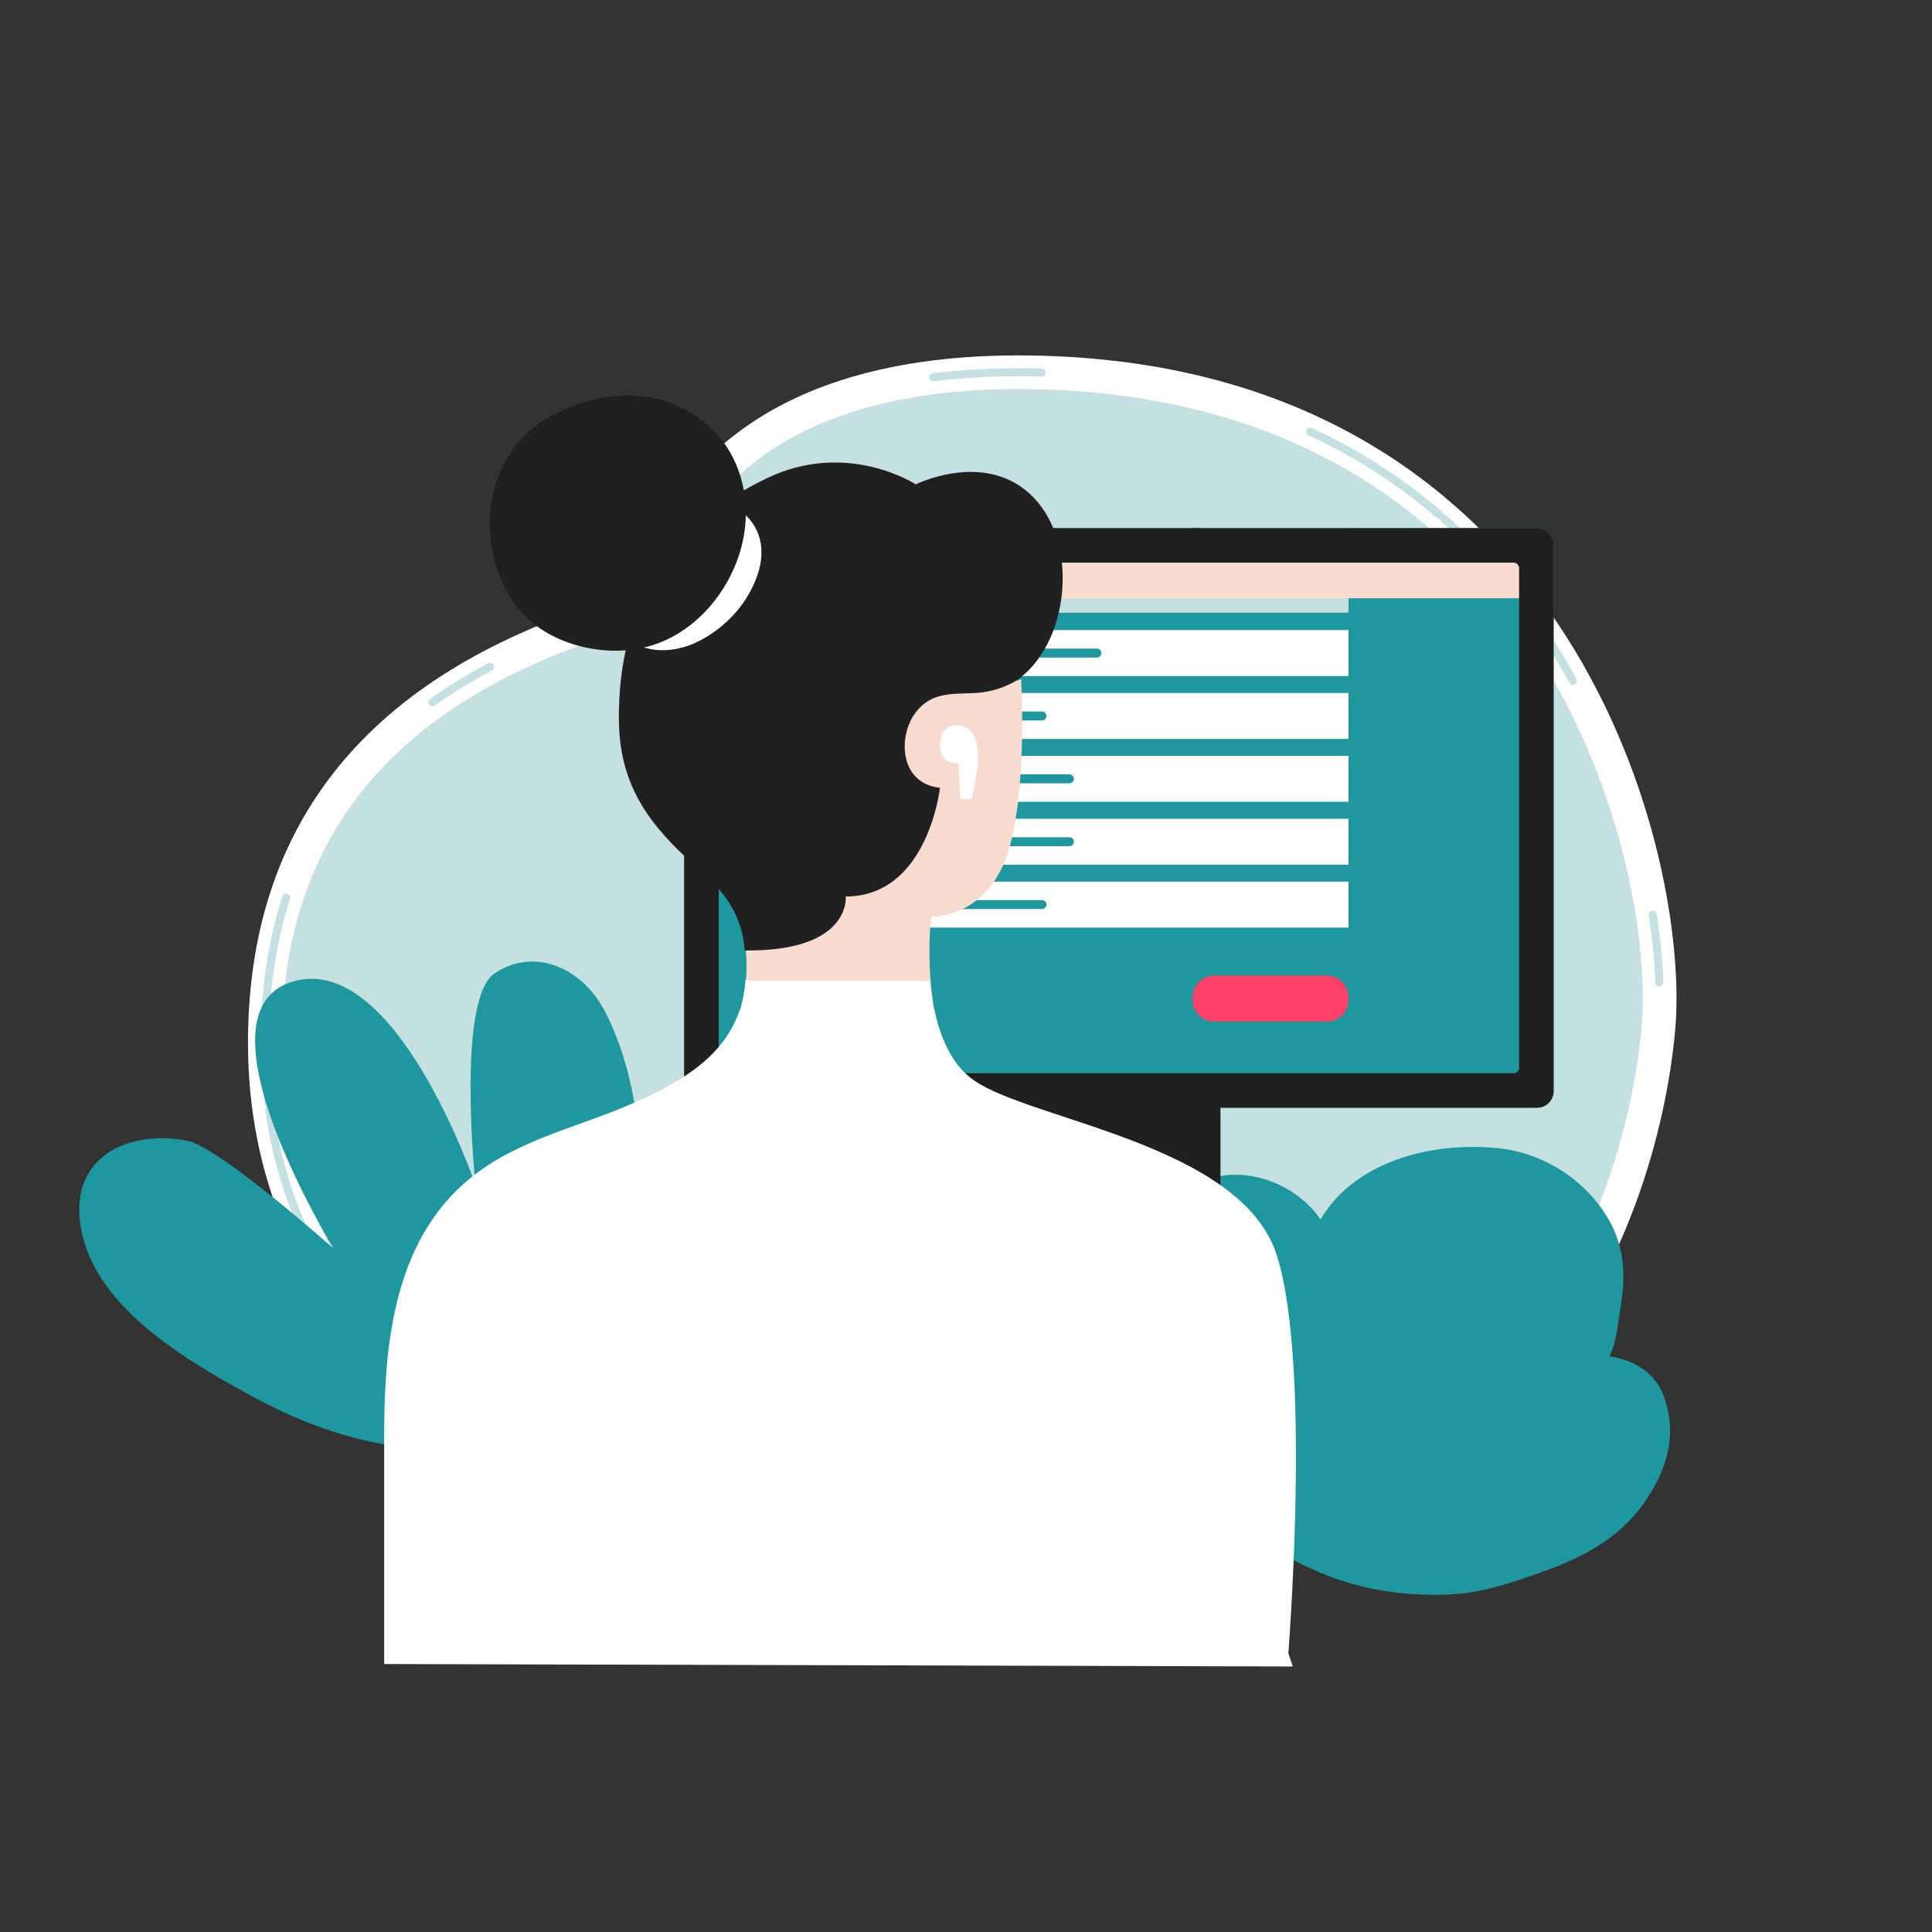 <svg xmlns="http://www.w3.org/2000/svg" viewBox="0 0 1400 1400" width="1400" height="1400" preserveAspectRatio="xMidYMid meet" style="width: 100%; height: 100%; transform: translate3d(0px, 0px, 0px);"><rect x="0" y="0" width="1400" height="1400" fill="#333333" stroke="none"/><defs><clipPath id="__lottie_element_2"><rect width="1400" height="1400" x="0" y="0"></rect></clipPath><clipPath id="__lottie_element_4"><path d="M0,0 L1200,0 L1200,1200 L0,1200z"></path></clipPath><clipPath id="__lottie_element_11"><path d="M0,0 L1200,0 L1200,1200 L0,1200z"></path></clipPath><clipPath id="__lottie_element_30"><path d="M0,0 L1200,0 L1200,1200 L0,1200z"></path></clipPath><mask id="__lottie_element_39" mask-type="alpha"><g transform="matrix(1,0,0,1,395.546,282.452)" opacity="1" style="display: block;"><g opacity="1" transform="matrix(1,0,0,1,315.25,210.25)"><path fill="rgb(31,151,158)" fill-opacity="1" d=" M-303,210 C-303,210 303,210 303,210 C309.627,210 315,204.628 315,198 C315,198 315,-198 315,-198 C315,-204.627 309.627,-210 303,-210 C303,-210 -303,-210 -303,-210 C-309.627,-210 -315,-204.627 -315,-198 C-315,-198 -315,198 -315,198 C-315,204.628 -309.627,210 -303,210z"></path></g><g opacity="1" transform="matrix(1,0,0,1,316.723,31.87)"><path fill="rgb(246,219,206)" fill-opacity="1" d=" M303.595,19.146 C303.595,19.146 -303.595,19.146 -303.595,19.146 C-303.595,19.146 -303.595,-19.146 -303.595,-19.146 C-303.595,-19.146 303.595,-19.146 303.595,-19.146 C303.595,-19.146 303.595,19.146 303.595,19.146z"></path></g></g></mask><clipPath id="__lottie_element_49"><path d="M0,0 L1400,0 L1400,1200 L0,1200z"></path></clipPath></defs><g clip-path="url(#__lottie_element_2)"><g clip-path="url(#__lottie_element_49)" transform="matrix(1,0,0,1,0,100)" opacity="1" style="display: block;"><g transform="matrix(1,0,0,1,116.128,166.238)" opacity="1" style="display: block;"><g opacity="1" transform="matrix(0.975,0.027,-0.027,0.975,582.626,451.356)"><path fill="rgb(196,224,225)" fill-opacity="1" d=" M44.761,-460.355 C-162.357,-460.355 -229.568,-359.607 -242.451,-278.915 C-372.964,-239.132 -518.56,-158.602 -518.56,41.883 C-518.56,406.784 -24.25,454.852 -24.25,454.852 C435.256,454.852 508.93,134.969 516.308,13.813 C523.686,-107.344 433.314,-460.355 44.761,-460.355z"></path></g><g opacity="1" transform="matrix(0.975,0.027,-0.027,0.975,582.626,451.356)"><path stroke-linecap="butt" stroke-linejoin="miter" fill-opacity="0" stroke-miterlimit="4" stroke="rgb(255,255,255)" stroke-opacity="1" stroke-width="25" d=" M44.761,-460.355 C-162.357,-460.355 -229.568,-359.607 -242.451,-278.915 C-372.964,-239.132 -518.56,-158.602 -518.56,41.883 C-518.56,406.784 -24.25,454.852 -24.25,454.852 C435.256,454.852 508.93,134.969 516.308,13.813 C523.686,-107.344 433.313,-460.355 44.761,-460.355z"></path><path stroke-linecap="round" stroke-linejoin="miter" fill-opacity="0" stroke-miterlimit="10" stroke-dasharray=" 154.558 3.966 115.006 417.915 50.403 184.572" stroke-dashoffset="192.773" stroke="rgb(196,224,225)" stroke-opacity="1" stroke-width="6" d=" M44.761,-460.355 C-162.357,-460.355 -229.568,-359.607 -242.451,-278.915 C-372.964,-239.132 -518.56,-158.602 -518.56,41.883 C-518.56,406.784 -24.25,454.852 -24.25,454.852 C435.256,454.852 508.93,134.969 516.308,13.813 C523.686,-107.344 433.313,-460.355 44.761,-460.355z"></path></g></g><g transform="matrix(1,0.012,-0.012,1,126.568,157.969)" opacity="1" style="display: block;"><g opacity="1" transform="matrix(1,0,0,1,903.073,723.364)"><path fill="rgb(31,151,158)" fill-opacity="1" d=" M185.318,18.482 C178.688,0.215 163.23,-8.427 145.323,-11.104 C150.455,-22.719 150.775,-33.618 152.946,-47.745 C157.534,-77.6 153.036,-102.113 132.014,-125.76 C114.398,-145.578 89.279,-158.5 62.84,-160.909 C24.305,-164.42 -20.222,-155.528 -49.107,-128.406 C-55.007,-122.865 -60.671,-115.741 -65.352,-107.763 C-73.111,-118.78 -84.118,-127.384 -96.352,-132.818 C-127.111,-146.481 -165.588,-140.125 -179.474,-101.826 C-195.056,-58.847 -193.697,1.393 -174.869,43.427 C-147.631,104.236 -85.821,148.789 -21.333,160.031 C-1.647,163.463 22.882,164.419 42.227,161.805 C59.99,159.405 77.59,153.325 94.166,147.318 C125.99,135.784 153.834,121.554 172.636,93.234 C187.825,70.356 195.057,45.315 185.318,18.482z"></path></g></g><g transform="matrix(-1.349,-0.374,-0.374,1.349,1793.207,9.11)" opacity="1" style="display: block;"><g opacity="1" transform="matrix(1,0,0,1,903.609,791.922)"><path fill="rgb(31,151,158)" fill-opacity="1" d=" M-106.9,111.077 C-155.116,54.714 -139.545,-48.75 -91.041,-102.849 C-72.857,-123.131 -45.768,-126.24 -29.79,-107.762 C-13.887,-89.482 -49.512,0.673 -49.512,0.673 C-49.512,0.673 23.161,-106.051 70.368,-75.309 C116.759,-45.098 12.498,51.921 12.498,51.921 C12.498,51.921 83.341,17.048 100.441,18.329 C129.124,20.478 155.151,40.269 143.493,71.653 C127.963,113.513 70.725,128.053 31.896,137.052 C-12.009,147.161 -73.953,149.606 -106.9,111.077z"></path></g></g></g><g clip-path="url(#__lottie_element_30)" transform="matrix(1,0,0,1,100,100)" opacity="1" style="display: block;"><g transform="matrix(1,0,0,1,395.546,282.452)" opacity="1" style="display: block;"><g opacity="1" transform="matrix(1,0,0,1,315.25,210.25)"><path fill="rgb(31,151,158)" fill-opacity="1" d=" M-303,210 C-303,210 303,210 303,210 C309.627,210 315,204.628 315,198 C315,198 315,-198 315,-198 C315,-204.627 309.627,-210 303,-210 C303,-210 -303,-210 -303,-210 C-309.627,-210 -315,-204.627 -315,-198 C-315,-198 -315,198 -315,198 C-315,204.628 -309.627,210 -303,210z"></path></g><g opacity="1" transform="matrix(1,0,0,1,316.723,31.87)"><path fill="rgb(246,219,206)" fill-opacity="1" d=" M303.595,19.146 C303.595,19.146 -303.595,19.146 -303.595,19.146 C-303.595,19.146 -303.595,-19.146 -303.595,-19.146 C-303.595,-19.146 303.595,-19.146 303.595,-19.146 C303.595,-19.146 303.595,19.146 303.595,19.146z"></path></g></g><g mask="url(#__lottie_element_39)" style="display: block;"><g transform="matrix(1.3,0,0,1.3,300.971,168.563)" opacity="1"><g opacity="1" transform="matrix(1,0,0,1,315.251,105.773)"><path fill="rgb(196,224,225)" fill-opacity="1" d=" M127.969,29.142 C127.969,29.142 -127.969,29.142 -127.969,29.142 C-127.969,29.142 -127.969,-29.142 -127.969,-29.142 C-127.969,-29.142 127.969,-29.142 127.969,-29.142 C127.969,-29.142 127.969,29.142 127.969,29.142z"></path></g><g opacity="1" transform="matrix(1,0,0,1,315.251,157.448)"><path fill="rgb(255,255,255)" fill-opacity="1" d=" M127.969,12.808 C127.969,12.808 -127.969,12.808 -127.969,12.808 C-127.969,12.808 -127.969,-12.808 -127.969,-12.808 C-127.969,-12.808 127.969,-12.808 127.969,-12.808 C127.969,-12.808 127.969,12.808 127.969,12.808z"></path></g><g opacity="1" transform="matrix(1,0,0,1,315.251,192.497)"><path fill="rgb(255,255,255)" fill-opacity="1" d=" M127.969,12.808 C127.969,12.808 -127.969,12.808 -127.969,12.808 C-127.969,12.808 -127.969,-12.808 -127.969,-12.808 C-127.969,-12.808 127.969,-12.808 127.969,-12.808 C127.969,-12.808 127.969,12.808 127.969,12.808z"></path></g><g opacity="1" transform="matrix(1,0,0,1,315.251,227.547)"><path fill="rgb(255,255,255)" fill-opacity="1" d=" M127.969,12.808 C127.969,12.808 -127.969,12.808 -127.969,12.808 C-127.969,12.808 -127.969,-12.808 -127.969,-12.808 C-127.969,-12.808 127.969,-12.808 127.969,-12.808 C127.969,-12.808 127.969,12.808 127.969,12.808z"></path></g><g opacity="1" transform="matrix(1,0,0,1,315.251,262.596)"><path fill="rgb(255,255,255)" fill-opacity="1" d=" M127.969,12.808 C127.969,12.808 -127.969,12.808 -127.969,12.808 C-127.969,12.808 -127.969,-12.808 -127.969,-12.808 C-127.969,-12.808 127.969,-12.808 127.969,-12.808 C127.969,-12.808 127.969,12.808 127.969,12.808z"></path></g><g opacity="1" transform="matrix(1,0,0,1,315.251,297.646)"><path fill="rgb(255,255,255)" fill-opacity="1" d=" M127.969,12.808 C127.969,12.808 -127.969,12.808 -127.969,12.808 C-127.969,12.808 -127.969,-12.808 -127.969,-12.808 C-127.969,-12.808 127.969,-12.808 127.969,-12.808 C127.969,-12.808 127.969,12.808 127.969,12.808z"></path></g><g opacity="1" transform="matrix(1,0,0,1,399.784,350.064)"><path fill="rgb(255,64,104)" fill-opacity="1" d=" M31.436,12.808 C31.436,12.808 -31.436,12.808 -31.436,12.808 C-38.036,12.808 -43.436,7.408 -43.436,0.808 C-43.436,0.808 -43.436,-0.808 -43.436,-0.808 C-43.436,-7.408 -38.036,-12.808 -31.436,-12.808 C-31.436,-12.808 31.436,-12.808 31.436,-12.808 C38.036,-12.808 43.436,-7.408 43.436,-0.808 C43.436,-0.808 43.436,0.808 43.436,0.808 C43.436,7.408 38.036,12.808 31.436,12.808z"></path></g><g opacity="1" transform="matrix(1,0,0,1,0,0)"><path stroke-linecap="round" stroke-linejoin="miter" fill-opacity="0" stroke-miterlimit="10" stroke="rgb(31,151,158)" stroke-opacity="1" stroke-width="5" d=" M197.596,157.447 C197.596,157.447 302.963,157.447 302.963,157.447"></path></g><g opacity="1" transform="matrix(1,0,0,1,0,0)"><path stroke-linecap="round" stroke-linejoin="miter" fill-opacity="0" stroke-miterlimit="10" stroke="rgb(31,151,158)" stroke-opacity="1" stroke-width="5" d=" M197.596,192.497 C197.596,192.497 272.35,192.497 272.35,192.497"></path></g><g opacity="1" transform="matrix(1,0,0,1,0,0)"><path stroke-linecap="round" stroke-linejoin="miter" fill-opacity="0" stroke-miterlimit="10" stroke="rgb(31,151,158)" stroke-opacity="1" stroke-width="5" d=" M197.596,227.547 C197.596,227.547 287.653,227.547 287.653,227.547"></path></g><g opacity="1" transform="matrix(1,0,0,1,0,0)"><path stroke-linecap="round" stroke-linejoin="miter" fill-opacity="0" stroke-miterlimit="10" stroke="rgb(31,151,158)" stroke-opacity="1" stroke-width="5" d=" M197.596,262.596 C197.596,262.596 287.653,262.596 287.653,262.596"></path></g><g opacity="1" transform="matrix(1,0,0,1,0,0)"><path stroke-linecap="round" stroke-linejoin="miter" fill-opacity="0" stroke-miterlimit="10" stroke="rgb(31,151,158)" stroke-opacity="1" stroke-width="5" d=" M197.596,297.646 C197.596,297.646 272.35,297.646 272.35,297.646"></path></g><g opacity="1" transform="matrix(1,0,0,1,315.25,98.993)"><path stroke-linecap="round" stroke-linejoin="miter" fill-opacity="0" stroke-miterlimit="10" stroke="rgb(31,151,158)" stroke-opacity="1" stroke-width="5" d=" M44.722,-22.361 C44.722,2.338 24.699,22.361 -0.001,22.361 C-24.7,22.361 -44.722,2.338 -44.722,-22.361"></path></g></g></g><g transform="matrix(1,0,0,1,395.546,282.452)" opacity="1" style="display: block;"><g opacity="1" transform="matrix(1,0,0,1,316.723,31.87)"><path fill="rgb(246,219,206)" fill-opacity="1" d=" M303.595,19.146 C303.595,19.146 -303.595,19.146 -303.595,19.146 C-303.595,19.146 -303.595,-19.146 -303.595,-19.146 C-303.595,-19.146 303.595,-19.146 303.595,-19.146 C303.595,-19.146 303.595,19.146 303.595,19.146z"></path></g></g><g transform="matrix(1,0,0,1,395.546,282.452)" opacity="1" style="display: block;"><g opacity="1" transform="matrix(1,0,0,1,315.25,210.25)"><path fill="rgb(32,32,32)" fill-opacity="1" d=" M303,-210 C303,-210 -303,-210 -303,-210 C-309.627,-210 -315,-204.627 -315,-198 C-315,-198 -315,198 -315,198 C-315,204.628 -309.627,210 -303,210 C-303,210 303,210 303,210 C309.628,210 315,204.628 315,198 C315,198 315,-198 315,-198 C315,-204.627 309.628,-210 303,-210z M290,181 C290,183.209 288.21,185 286,185 C286,185 -286,185 -286,185 C-288.209,185 -290,183.209 -290,181 C-290,181 -290,-181 -290,-181 C-290,-183.209 -288.209,-185 -286,-185 C-286,-185 286,-185 286,-185 C288.21,-185 290,-183.209 290,-181 C290,-181 290,181 290,181z"></path></g><g opacity="1" transform="matrix(1,0,0,1,315.25,494.484)"><path fill="rgb(32,32,32)" fill-opacity="1" d=" M73.601,92.092 C73.601,92.092 -73.601,92.092 -73.601,92.092 C-73.601,92.092 -73.601,-92.092 -73.601,-92.092 C-73.601,-92.092 73.601,-92.092 73.601,-92.092 C73.601,-92.092 73.601,92.092 73.601,92.092z"></path></g></g></g><g clip-path="url(#__lottie_element_11)" transform="matrix(1,0,0,1,100,100)" opacity="1" style="display: block;"><g transform="matrix(0.693,-0.4,0.4,0.693,440.924,801.912)" opacity="1" style="display: block;"><g opacity="1" transform="matrix(1,0,0,1,110.621,240.143)"><path fill="rgb(246,219,206)" fill-opacity="1" d=" M-16.465,140.779 C-16.465,140.779 -45.05,112.628 -33.787,59.129 C-33.787,59.129 -110.371,42.797 -99.109,23.651 C-87.847,4.505 -40.544,13.176 -40.544,13.176 C-40.544,13.176 -97.983,-24.822 -86.72,-47.325 C-75.458,-69.827 -22.526,-36.595 -22.526,-36.595 C-22.526,-36.595 -84.468,-55.32 -69.826,-85.661 C-55.186,-116.003 0,-63.07 0,-63.07 C0,-63.07 -68.7,-97.664 -55.186,-125.98 C-41.671,-154.295 37.166,-97.382 37.166,-97.382 C37.166,-97.382 110.372,-42.654 103.614,3.451 C96.856,49.554 63.638,145.285 53.78,149.79 C43.924,154.295 -16.465,140.779 -16.465,140.779z"></path></g></g><g transform="matrix(0.693,-0.4,0.4,0.693,440.924,801.912)" opacity="1" style="display: block;"><g opacity="1" transform="matrix(1,0,0,1,134.346,154.482)"><path fill="rgb(32,32,32)" fill-opacity="1" d=" M5.697,150.648 C5.697,150.648 -101.198,111.742 -101.198,111.742 C-111.042,108.159 -116.137,97.233 -112.554,87.388 C-112.554,87.388 -30.048,-139.293 -30.048,-139.293 C-26.465,-149.138 -15.54,-154.231 -5.696,-150.648 C-5.696,-150.648 101.199,-111.742 101.199,-111.742 C111.044,-108.159 116.137,-97.234 112.554,-87.39 C112.554,-87.39 30.05,139.292 30.05,139.292 C26.467,149.136 15.542,154.231 5.697,150.648z"></path></g><g opacity="1" transform="matrix(1,0,0,1,134.347,154.481)"><path fill="rgb(31,151,158)" fill-opacity="0.02" d=" M98.804,-105.163 C98.804,-105.163 68.67,-116.131 68.67,-116.131 C68.67,-116.131 66.292,-109.601 66.292,-109.601 C64.035,-103.399 57.115,-100.172 50.912,-102.429 C50.912,-102.429 26.84,-111.191 26.84,-111.191 C20.638,-113.449 17.41,-120.37 19.668,-126.572 C19.668,-126.572 22.044,-133.101 22.044,-133.101 C22.044,-133.101 -8.091,-144.069 -8.091,-144.069 C-14.292,-146.327 -21.214,-143.099 -23.47,-136.897 C-23.47,-136.897 -105.976,89.784 -105.976,89.784 C-108.233,95.986 -105.006,102.907 -98.803,105.165 C-98.803,105.165 8.091,144.071 8.091,144.071 C14.292,146.328 21.214,143.101 23.471,136.899 C23.471,136.899 105.977,-89.782 105.977,-89.782 C108.234,-95.984 105.006,-102.906 98.804,-105.163z"></path></g></g><g transform="matrix(0.693,-0.4,0.4,0.693,440.924,801.912)" opacity="1" style="display: block;"><g opacity="1" transform="matrix(1,0,0,1,131.171,157.719)"><path fill="rgb(255,255,255)" fill-opacity="1" d=" M3.427,21.589 C3.427,21.589 -15.5,-19.261 -15.5,-19.261 C-10.87,-18.821 -5.759,-19.662 -0.856,-21.948 C0.615,-22.635 1.994,-23.426 3.281,-24.292 C3.281,-24.292 -10.897,-54.7 -10.897,-54.7 C-12.388,-54.27 -13.88,-53.722 -15.353,-53.036 C-20.479,-50.645 -25.127,-46.877 -28.33,-42.195 C-32.979,-35.398 -33.605,-25.679 -33.055,-17.695 C-32.387,-7.989 -29.395,1.465 -25.302,10.245 C-15.85,30.512 4.541,54.7 29.465,43.078 C30.938,42.392 32.317,41.6 33.604,40.734 C33.604,40.734 19.425,10.327 19.425,10.327 C17.933,10.757 16.442,11.304 14.97,11.99 C10.022,14.297 6.067,17.715 3.427,21.589z"></path></g><g opacity="1" transform="matrix(1,0,0,1,162.342,142.42)"><path stroke-linecap="round" stroke-linejoin="round" fill-opacity="0" stroke="rgb(255,255,255)" stroke-opacity="1" stroke-width="4" d=" M-11.718,-11.844 C-4.21,-15.345 4.715,-12.096 8.216,-4.589 C11.718,2.92 8.469,11.844 0.961,15.345"></path></g><g opacity="0" transform="matrix(1,0,0,1,165.03,141.545)"><path stroke-linecap="round" stroke-linejoin="round" fill-opacity="0" stroke="rgb(255,255,255)" stroke-opacity="1" stroke-width="4" d=" M-17.576,-17.767 C-6.313,-23.018 7.073,-18.145 12.325,-6.883 C17.576,4.38 12.704,17.766 1.443,23.018"></path></g><g opacity="0" transform="matrix(1,0,0,1,167.719,140.67)"><path stroke-linecap="round" stroke-linejoin="round" fill-opacity="0" stroke="rgb(255,255,255)" stroke-opacity="1" stroke-width="4" d=" M-23.434,-23.689 C-8.418,-30.691 9.43,-24.193 16.432,-9.177 C23.434,5.839 16.939,23.687 1.922,30.69"></path></g><g opacity="0" transform="matrix(0.979,0.204,-0.204,0.979,874.358,-11.65)"><path fill="rgb(255,255,255)" fill-opacity="1" d=" M-680.084,221.609 C-697.181,221.302 -705.214,228.718 -707.096,252.204 C-708.699,285.62 -690.773,273.593 -697.792,295.945 C-729.685,298.285 -725.399,303.726 -731.115,314.516 C-730.786,314.473 -653.363,324.542 -653.063,325.411 C-648.996,302.567 -670.564,303.223 -679.746,299.127 C-679.582,278.287 -671.208,290.747 -660.881,259.155 C-657.618,233.5 -663.453,223.862 -680.084,221.609z"></path></g><g opacity="0" transform="matrix(0.946,0.326,-0.326,0.946,122.851,183.128)"><path fill="rgb(255,255,255)" fill-opacity="1" d=" M40,0 C40,0 40,0 40,0 C40,2.76 37.759,5 35,5 C35,5 -35,5 -35,5 C-37.759,5 -40,2.76 -40,0 C-40,0 -40,0 -40,0 C-40,-2.76 -37.759,-5 -35,-5 C-35,-5 35,-5 35,-5 C37.759,-5 40,-2.76 40,0z"></path></g></g><g transform="matrix(0.693,-0.4,0.4,0.693,440.924,801.912)" opacity="1" style="display: block;"><g opacity="1" transform="matrix(1,0,0,1,71.176,233.064)"><path fill="rgb(196,224,225)" fill-opacity="1" d=" M15.875,5.778 C12.685,14.546 2.989,19.066 -5.778,15.875 C-14.546,12.683 -19.066,2.989 -15.875,-5.778 C-12.685,-14.545 -2.99,-19.066 5.777,-15.875 C14.545,-12.684 19.066,-2.99 15.875,5.778z"></path></g><g opacity="1" transform="matrix(1,0,0,1,126.828,253.319)"><path fill="rgb(255,255,255)" fill-opacity="1" d=" M15.875,5.778 C12.684,14.545 2.988,19.066 -5.778,15.876 C-14.546,12.684 -19.065,2.99 -15.875,-5.778 C-12.684,-14.544 -2.99,-19.065 5.777,-15.874 C14.545,-12.683 19.066,-2.99 15.875,5.778z"></path></g></g><g transform="matrix(0.693,-0.4,0.4,0.693,440.924,801.912)" opacity="1" style="display: block;"><g opacity="1" transform="matrix(1,0,0,1,139.363,249.833)"><path fill="rgb(246,219,206)" fill-opacity="1" d=" M6.758,84.468 C6.758,84.468 -14.64,61.268 -11.262,17.682 C-11.262,17.682 -44.214,-54.855 -23.941,-64.315 C-3.669,-73.776 44.395,-3.416 44.778,33.554"></path></g></g></g><g clip-path="url(#__lottie_element_4)" transform="matrix(1,0,0,1,100,100)" opacity="1" style="display: block;"><g transform="matrix(1,0,0,1,178.116,173.485)" opacity="1" style="display: block;"><g opacity="1" transform="matrix(1,0,0,1.1,328.455,448.026)"><path fill="rgb(255,255,255)" fill-opacity="1" d=" M67.587,-10.73 C67.587,-10.73 -66.285,-10.73 -66.285,-10.73 C-66.983,-2.943 -68.486,4.175 -70.714,10.73 C-70.714,10.73 70.715,10.73 70.715,10.73 C69.193,3.522 68.205,-3.753 67.587,-10.73z"></path></g><g opacity="1" transform="matrix(1,0,0,1,362.321,327.919)"><path fill="rgb(246,219,206)" fill-opacity="1" d=" M34.338,62.917 C34.338,62.917 77.099,64.607 91.458,11.393 C101.299,-25.076 100.826,-78.997 99.554,-109.323 C91.258,-102.993 41.98,-116.424 32.058,-115.887 C16.972,-115.073 -11.061,-109.645 -22.739,-94.632 C-35.768,-77.88 -76.769,-21.509 -99.927,87.844 C-99.313,95.531 -99.327,102.67 -99.923,109.323 C-99.923,109.323 33.948,109.323 33.948,109.323 C31.722,84.164 34.338,62.917 34.338,62.917z"></path></g><g opacity="1" transform="matrix(1,0,0,1,425.559,695.542)"><path fill="rgb(255,255,255)" fill-opacity="1" d=" M149.283,90.936 C114.203,99.969 96.063,142.626 96.041,142.767 C96.012,142.957 229.405,235.652 229.405,235.652 C229.405,235.652 247.082,22.24 221.742,-58.849 C196.401,-139.938 44.36,-156.833 2.118,-186.132 C-13.797,-197.171 -22.153,-216.715 -26.389,-236.788 C-26.389,-236.788 -167.819,-236.788 -167.819,-236.788 C-178.843,-204.353 -207.736,-185.794 -246.084,-169.115 C-289.067,-150.421 -335.849,-141.711 -371.175,-108.003 C-419.21,-62.168 -425.31,9.094 -425.283,71.232 C-425.283,71.232 -425.283,236.788 -425.283,236.788 C-425.283,236.788 233.138,238.563 233.138,238.563 C233.138,238.563 193.284,120.585 193.239,119.042 C193.117,118.914 180.789,82.83 149.283,90.936z"></path></g><g opacity="1" transform="matrix(1,-0.002,0.002,1,336.491,230.714)"><path fill="rgb(32,32,32)" fill-opacity="1" d=" M131.356,-146.593 C97.541,-177.027 49.317,-153.112 49.317,-153.112 C49.317,-153.112 0.114,-185.448 -57.955,-158.072 C-129.731,-124.234 -166.453,-64.261 -166.185,16.259 C-166.023,64.646 -144.683,92.755 -111.419,122.823 C-91.039,140.443 -77.52,156.652 -75.304,184.388 C2.14,185.448 -2.067,145.444 -2.067,145.444 C57.624,145.444 66.394,66.829 66.394,66.829 C36.613,63.512 35.959,28.771 48.989,12.019 C60.666,-2.993 75.709,-0.96 92.576,-1.871 C103.667,-2.471 116.301,-6.448 124.597,-12.778 C160.958,-40.526 168.037,-113.58 131.356,-146.593z"></path></g><g opacity="1" transform="matrix(1,0,0,1,416.744,277.863)"><path fill="rgb(255,255,255)" fill-opacity="1" d=" M-0.355,1.872 C-0.355,1.872 -13.696,2.939 -13.696,-11.736 C-13.696,-26.412 -1.793,-27.755 5.773,-23.681 C13.34,-19.606 13.696,-8.231 13.696,-0.243 C13.696,7.745 9.25,27.756 9.25,27.756 C9.25,27.756 0.979,27.756 0.979,27.756 C0.979,27.756 -0.355,1.872 -0.355,1.872z"></path></g><g opacity="1" transform="matrix(0.8,0,0,0.8,223.873,139.607)"><path fill="rgb(255,255,255)" fill-opacity="1" d=" M60.348,5.591 C80.92,-53.436 15.716,-85.596 -29.747,-51.974 C-41.354,-43.391 -52.365,-32.579 -60.302,-20.425 C-68.941,-7.194 -73.507,6.955 -75.074,19.778 C-80.92,67.619 -36.653,85.596 2.686,67.945 C16.164,61.897 29.842,51.927 40.661,39.427 C49.719,28.963 56.299,17.208 60.348,5.591z"></path><path stroke-linecap="round" stroke-linejoin="round" fill-opacity="0" stroke="rgb(32,32,32)" stroke-opacity="1" stroke-width="4" d=" M60.348,5.591 C80.92,-53.436 15.716,-85.596 -29.747,-51.974 C-41.354,-43.391 -52.365,-32.579 -60.302,-20.425 C-68.941,-7.194 -73.507,6.955 -75.074,19.778 C-80.92,67.619 -36.653,85.596 2.686,67.945 C16.164,61.897 29.842,51.927 40.661,39.427 C49.719,28.963 56.299,17.208 60.348,5.591z"></path></g><g opacity="1" transform="matrix(1,0,0,1,168.292,106.183)"><path fill="rgb(32,32,32)" fill-opacity="1" d=" M51.454,-82.034 C37.675,-89.641 21.974,-93.478 6.775,-93.155 C-20.042,-92.582 -54.682,-79.905 -71.958,-57.89 C-88.957,-36.229 -95.214,-8.46 -89.391,20.315 C-86.181,36.174 -79.574,51.666 -68.989,63.56 C-57.468,76.507 -41.827,84.544 -25.829,88.633 C-6.869,93.478 13.171,93.05 31.084,86.233 C49.394,79.264 65.079,65.765 76.295,48.899 C85.774,34.643 92.205,17.801 93.709,0.04 C95.214,-17.721 91.626,-36.384 82.629,-51.918 C75.097,-64.923 64.083,-75.062 51.454,-82.034z"></path></g></g></g></g></svg>